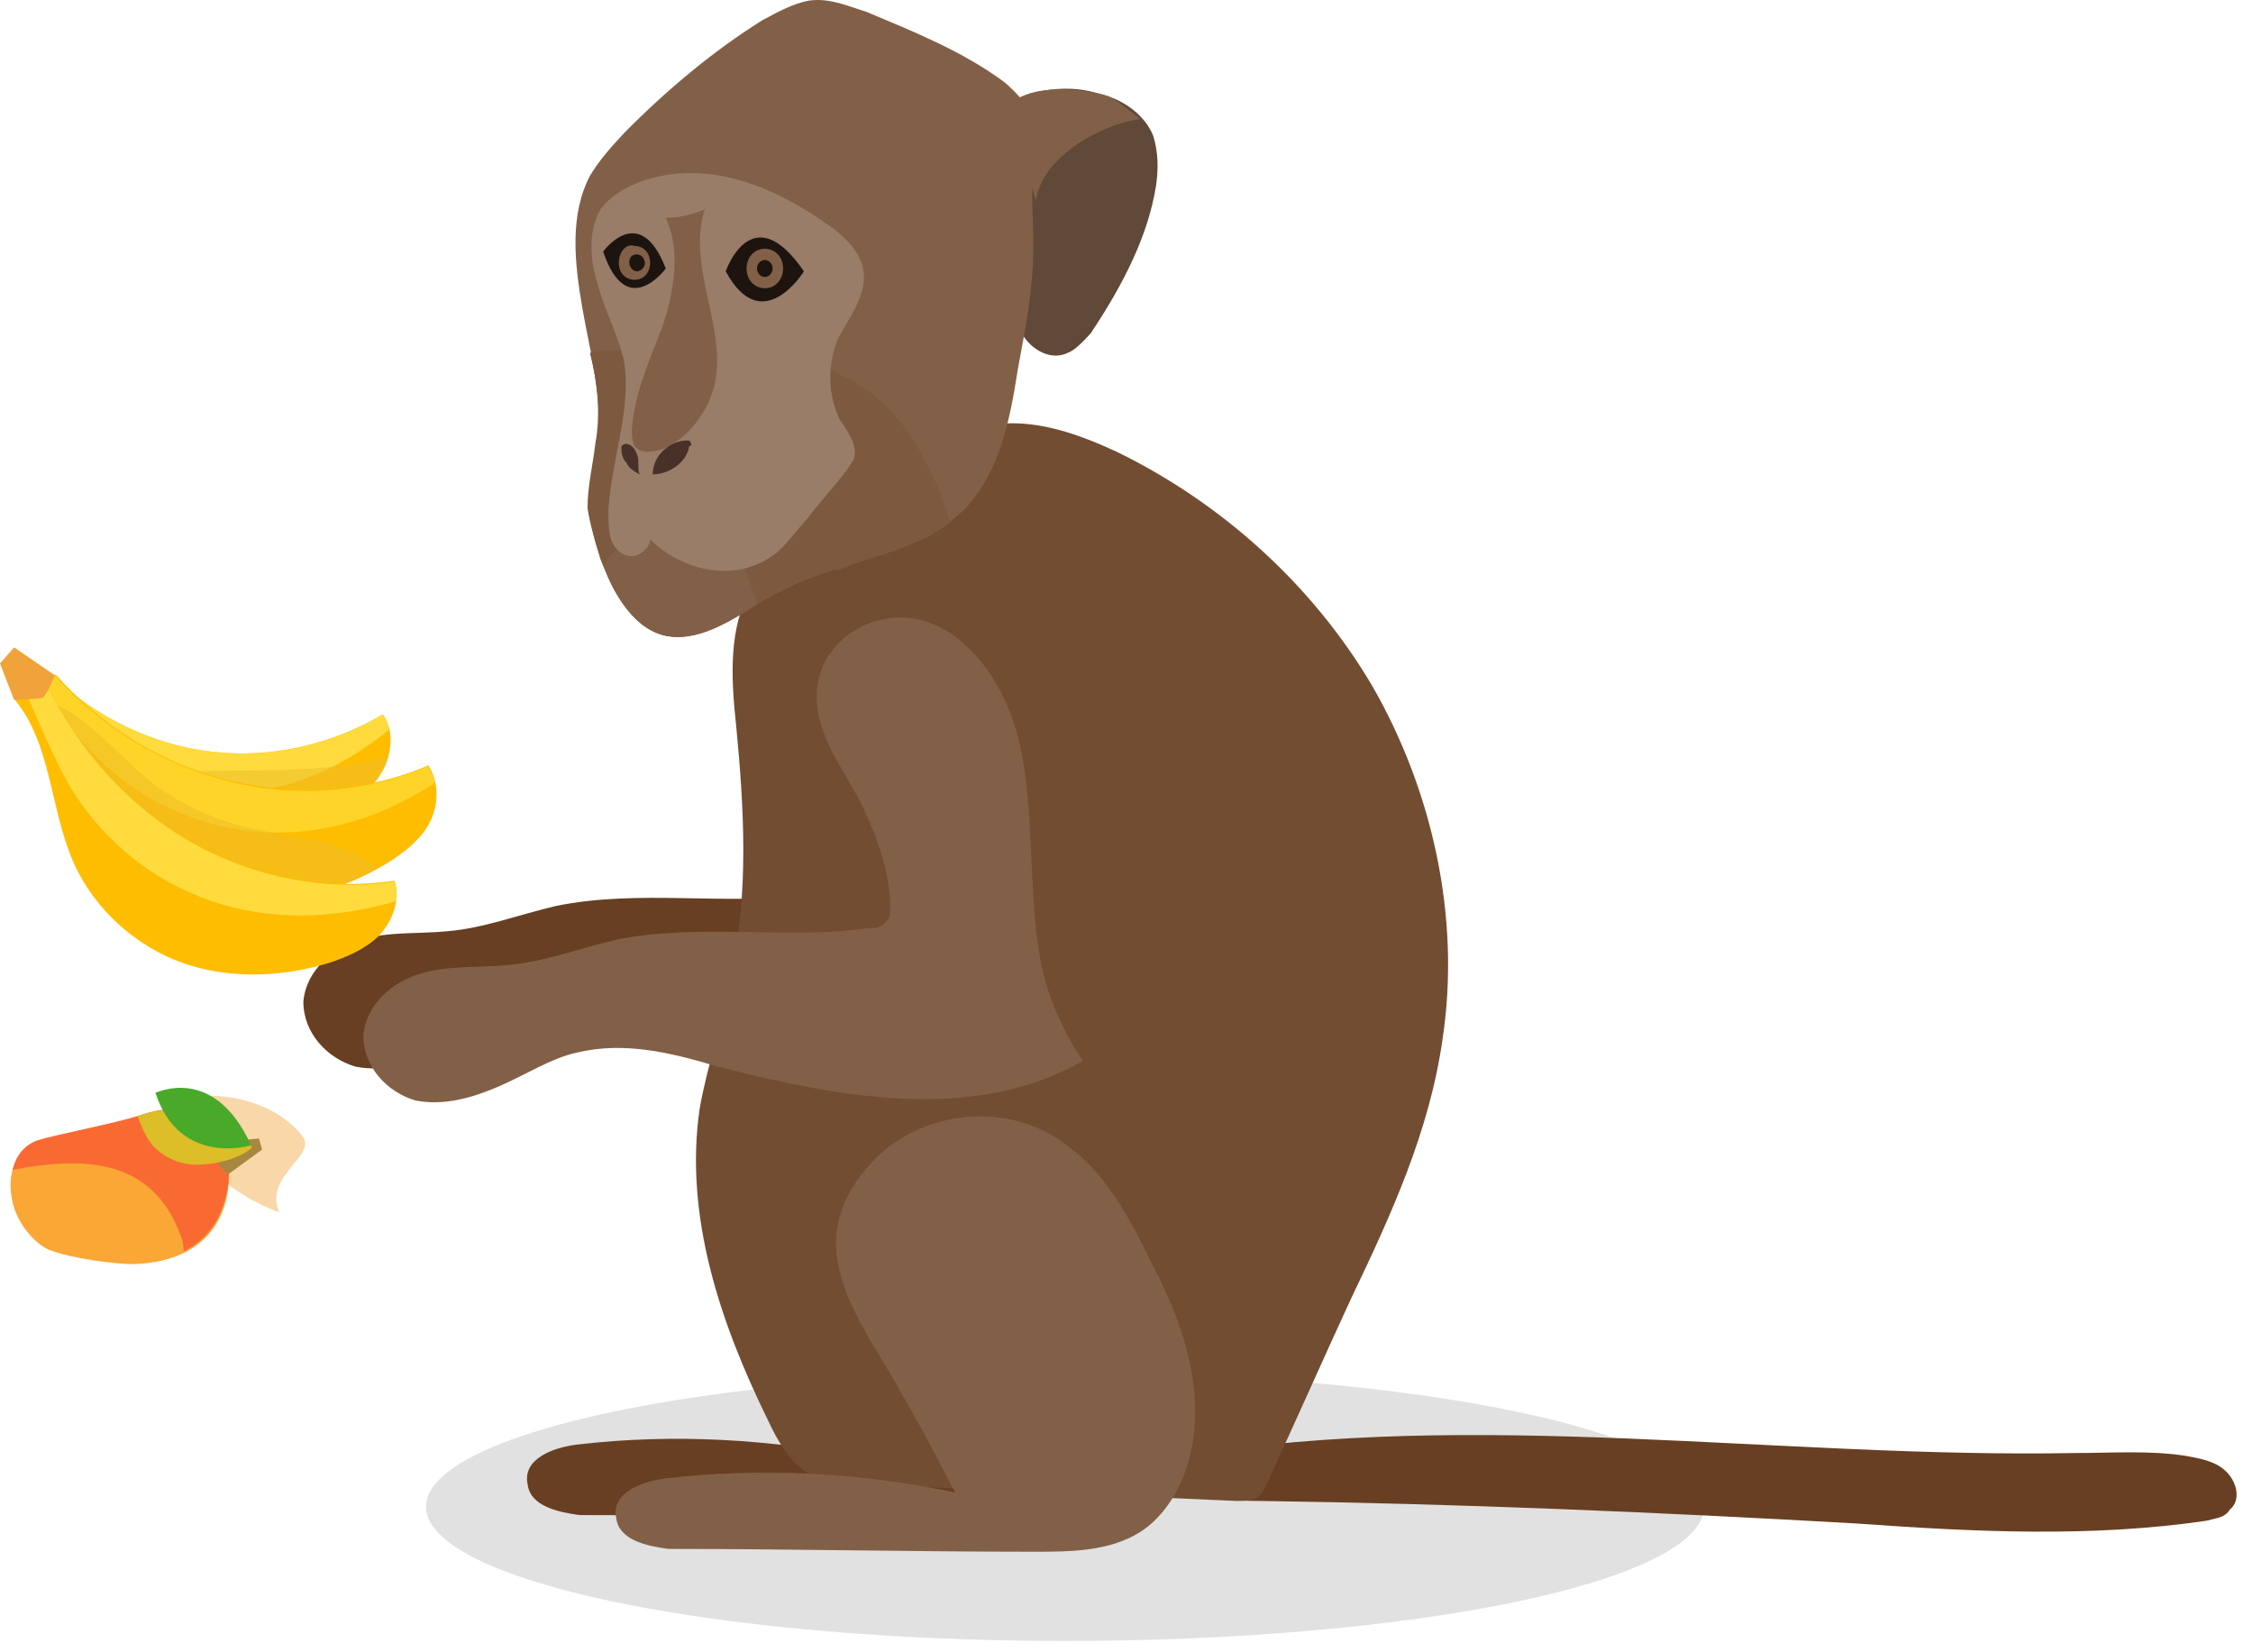 <svg width="105" height="77" viewBox="0 0 105 77" fill="none" xmlns="http://www.w3.org/2000/svg">
<ellipse cx="49.636" cy="70.214" rx="29.782" ry="6.257" fill="black" fill-opacity="0.12"/>
<path d="M25.924 42.216C24.223 42.61 22.522 43.267 20.821 43.399C19.484 43.53 18.148 43.399 16.811 43.793C15.475 44.187 14.26 45.239 14.138 46.684C14.138 48.13 15.232 49.313 16.568 49.707C17.905 49.97 19.241 49.576 20.456 49.05C21.671 48.525 22.886 47.736 24.101 47.473C26.288 46.947 28.475 47.473 30.662 48.13C36.373 49.576 42.569 50.759 47.672 47.867C46.943 46.816 46.336 45.502 45.971 44.319C45.364 42.216 45.364 39.981 45.242 37.747C45.121 35.513 44.999 33.279 44.149 31.307C43.298 29.335 41.719 27.495 39.653 27.233C37.588 26.97 35.401 28.416 35.279 30.65C35.158 32.49 36.373 34.067 37.223 35.644C37.952 37.09 38.56 38.667 38.681 40.244C38.681 40.639 38.803 41.164 38.438 41.427C38.195 41.69 37.952 41.69 37.588 41.69C33.821 42.216 29.812 41.427 25.924 42.216Z" fill="#683F22"/>
<path d="M40.383 67.976C36.008 67.056 31.392 66.793 26.896 67.319C25.802 67.45 24.345 67.976 24.587 69.159C24.709 70.21 26.046 70.473 27.017 70.605C32.728 70.605 38.317 70.736 44.028 70.736C45.728 70.736 47.551 70.736 49.009 69.816C50.831 68.633 51.682 66.136 51.56 63.77C51.439 61.405 50.589 59.302 49.495 57.199C48.523 55.227 47.429 53.124 45.607 51.81C42.934 49.707 38.803 50.102 36.495 52.599C35.766 53.387 35.158 54.307 34.915 55.49C34.55 57.462 35.523 59.302 36.495 61.01C37.831 63.376 39.046 65.742 40.383 67.976Z" fill="#683F22"/>
<path d="M102.834 70.868C97.487 71.656 92.02 71.393 86.552 70.999C77.319 70.473 68.085 70.079 58.851 69.948C58 69.948 57.15 69.948 56.421 69.553C55.692 69.29 55.084 68.502 55.206 67.845C68.814 65.61 82.907 67.976 96.758 67.713C98.46 67.713 100.161 67.582 101.862 67.845C102.591 67.976 103.32 68.108 103.806 68.633C104.292 69.159 104.413 69.948 103.927 70.342C103.684 70.736 103.32 70.736 102.834 70.868Z" fill="#683F22"/>
<path d="M34.307 33.804C34.065 31.57 33.943 29.204 35.036 27.364C35.401 26.838 35.766 26.444 36.252 25.918C38.074 24.078 40.139 22.501 42.448 21.186C43.785 20.398 45.242 19.872 46.7 19.741C48.523 19.609 50.346 20.266 52.047 21.055C56.907 23.421 61.159 27.232 63.953 31.964C66.748 36.827 68.085 42.741 67.234 48.393C66.626 52.73 64.804 56.673 62.981 60.484C61.645 63.376 60.43 66.136 59.093 69.027C58.972 69.29 58.85 69.553 58.729 69.685C58.486 69.947 58 69.947 57.636 69.947C51.682 69.685 45.85 69.422 39.897 69.159C39.167 69.159 38.438 69.159 37.831 68.765C36.859 68.239 36.252 67.187 35.766 66.136C33.578 61.667 31.878 56.673 32.606 51.678C32.971 49.576 33.7 47.604 34.065 45.501C34.915 41.558 34.672 37.615 34.307 33.804Z" fill="#734D32"/>
<path d="M28.718 43.793C27.017 44.187 25.317 44.844 23.616 44.976C22.279 45.107 20.942 44.976 19.606 45.37C18.27 45.764 17.055 46.816 16.933 48.262C16.933 49.707 18.026 50.89 19.363 51.285C20.7 51.547 22.036 51.153 23.251 50.627C24.466 50.102 25.681 49.313 26.896 49.05C29.083 48.525 31.27 49.05 33.457 49.708C39.167 51.153 45.364 52.336 50.467 49.445C49.738 48.393 49.13 47.079 48.766 45.896C48.158 43.793 48.158 41.559 48.037 39.324C47.916 37.09 47.794 34.856 46.944 32.884C46.093 30.913 44.514 29.073 42.448 28.81C40.383 28.547 38.196 29.993 38.074 32.227C37.953 34.067 39.167 35.644 40.018 37.221C40.747 38.667 41.355 40.244 41.476 41.822C41.476 42.216 41.597 42.742 41.233 43.005C40.99 43.267 40.747 43.267 40.383 43.267C36.616 43.793 32.606 43.005 28.718 43.793Z" fill="#826048"/>
<path d="M44.514 69.553C40.139 68.633 35.523 68.37 31.027 68.896C29.933 69.027 28.476 69.553 28.718 70.736C28.84 71.787 30.177 72.05 31.148 72.182C36.859 72.182 42.448 72.313 48.158 72.313C49.859 72.313 51.682 72.313 53.14 71.393C54.962 70.21 55.813 67.713 55.691 65.347C55.57 62.981 54.719 60.879 53.626 58.776C52.654 56.804 51.56 54.701 49.738 53.387C47.065 51.284 42.934 51.678 40.626 54.176C39.897 54.964 39.289 55.884 39.046 57.067C38.681 59.039 39.654 60.879 40.626 62.587C42.084 64.953 43.298 67.187 44.514 69.553Z" fill="#826048"/>
<path d="M49.738 16.455C48.888 16.849 47.916 16.192 47.551 15.404C47.187 14.746 47.065 13.958 46.336 13.432C45.971 13.169 45.364 12.906 45.486 12.512C45.486 12.118 46.093 11.855 46.579 11.592C47.794 10.803 48.158 9.489 47.429 8.569C46.944 7.912 45.971 7.649 45.607 6.861C45.242 6.072 46.215 5.021 47.308 4.626C48.523 4.1 49.981 3.969 51.196 4.363C52.411 4.626 53.383 5.415 53.748 6.335C53.99 7.123 53.99 7.912 53.869 8.701C53.505 10.935 52.411 13.169 50.831 15.535C50.467 15.929 50.102 16.324 49.738 16.455Z" fill="#604939"/>
<path d="M27.99 26.05C28.597 27.627 29.448 29.204 30.906 29.598C32.485 29.992 34.065 28.941 35.523 28.021C36.859 27.232 38.196 26.707 39.654 26.312C41.598 25.655 43.542 25.13 45 23.684C46.579 21.975 47.065 19.609 47.43 17.244C47.794 15.272 48.159 13.432 48.159 11.461C48.159 10.278 48.037 8.963 48.159 7.781C48.28 7.123 48.402 6.466 48.28 5.809C48.037 5.021 47.43 4.363 46.822 3.838C44.878 2.392 42.57 1.472 40.383 0.552C39.532 0.289 38.682 -0.105 37.71 0.026C36.981 0.158 36.252 0.552 35.523 0.946C33.214 2.392 31.027 4.232 29.083 6.203C28.476 6.861 27.99 7.386 27.504 8.175C26.532 10.015 26.775 12.249 27.139 14.352C27.504 16.455 28.111 18.558 27.868 20.529C27.747 21.581 27.382 22.501 27.504 23.552C27.504 24.604 27.747 25.261 27.99 26.05Z" fill="#826048"/>
<path d="M27.503 16.455C27.868 16.324 28.354 16.324 28.84 16.324C31.27 16.192 33.822 16.192 36.13 16.587C38.803 16.981 40.99 18.032 42.569 20.53C43.298 21.712 43.906 23.027 44.27 24.341C42.934 25.392 41.233 25.787 39.654 26.313C38.196 26.707 36.859 27.233 35.523 28.021C34.065 28.81 32.485 29.993 30.905 29.598C29.448 29.204 28.597 27.627 27.989 26.05C27.747 25.261 27.503 24.473 27.382 23.684C27.382 22.633 27.625 21.712 27.747 20.661C27.989 19.347 27.868 17.901 27.503 16.455Z" fill="#7D5940"/>
<path d="M38.925 26.575C38.196 25.655 37.345 24.998 36.252 24.473C33.457 22.895 30.419 23.421 27.503 24.21C27.503 24.078 27.503 23.947 27.503 23.815C27.503 22.764 27.747 21.844 27.868 20.793C27.989 19.347 27.868 17.901 27.503 16.455C27.868 16.324 28.354 16.324 28.84 16.324C31.27 16.192 33.822 16.192 36.13 16.587C38.803 16.981 40.99 18.032 42.569 20.53C43.298 21.712 43.906 23.027 44.27 24.341C42.934 25.392 41.233 25.787 39.654 26.313C39.41 26.444 39.167 26.575 38.925 26.575Z" fill="#7D5940"/>
<path d="M29.204 24.998C30.905 24.604 32.728 24.472 34.307 24.867C34.429 25.918 34.915 26.97 35.279 28.152C33.943 28.941 32.485 29.992 30.905 29.598C29.569 29.204 28.597 27.758 28.111 26.312C28.475 25.918 28.84 25.392 29.204 24.998Z" fill="#826048"/>
<path d="M29.083 16.85C29.448 19.084 28.476 21.45 28.354 23.816C28.354 24.21 28.354 24.735 28.476 25.13C28.597 25.524 28.962 25.918 29.448 25.918C29.812 25.918 30.298 25.524 30.298 25.13C31.756 26.576 34.065 27.101 35.766 26.05C36.495 25.655 36.98 24.867 37.588 24.21C38.196 23.421 38.803 22.764 39.41 21.975C39.532 21.844 39.654 21.581 39.775 21.45C40.018 20.793 39.532 20.135 39.167 19.61C38.56 18.427 38.56 16.981 39.046 15.798C39.532 14.878 40.261 13.958 40.261 12.907C40.261 11.855 39.41 11.067 38.681 10.541C36.13 8.701 32.971 7.387 29.933 8.438C29.204 8.701 28.476 9.095 27.989 9.752C27.382 10.804 27.503 12.118 27.868 13.301C28.233 14.615 28.84 15.667 29.083 16.85Z" fill="#997D69"/>
<path d="M30.905 20.924C30.419 21.055 29.933 21.187 29.569 20.792C29.448 20.53 29.448 20.267 29.448 20.004C29.569 18.295 30.298 16.718 30.905 15.141C31.392 13.564 31.756 11.724 31.027 10.146C31.634 10.146 32.242 10.015 32.849 9.752C31.999 12.381 33.822 15.141 33.336 17.77C33.093 19.084 32.12 20.398 30.905 20.924Z" fill="#826048"/>
<path d="M32.121 20.792C31.999 21.581 31.149 22.107 30.42 22.107C30.42 21.187 31.27 20.529 31.999 20.529H32.121C32.242 20.661 32.242 20.792 32.121 20.792Z" fill="#473129"/>
<path d="M28.961 20.792C29.204 20.529 29.569 20.792 29.69 21.186C29.812 21.449 29.691 21.843 29.812 22.106C29.569 21.975 29.326 21.843 29.204 21.581C28.962 21.318 28.961 21.055 28.961 20.792Z" fill="#473129"/>
<path d="M33.822 12.644C33.822 12.644 35.036 9.095 37.467 12.644C37.467 12.644 35.523 15.798 33.822 12.644Z" fill="#1D140F"/>
<path d="M28.111 11.724C28.111 11.724 29.812 9.358 31.027 12.512C31.027 12.512 29.205 15.01 28.111 11.724Z" fill="#1D140F"/>
<path d="M34.794 12.512C34.794 13.038 35.158 13.432 35.644 13.432C36.13 13.432 36.495 13.038 36.495 12.512C36.495 11.986 36.13 11.592 35.644 11.592C35.158 11.592 34.794 11.986 34.794 12.512Z" fill="#826048"/>
<path d="M28.84 12.249C28.84 12.775 29.204 13.038 29.569 13.038C30.055 13.038 30.298 12.643 30.298 12.249C30.298 11.723 29.933 11.46 29.569 11.46C29.204 11.329 28.84 11.723 28.84 12.249Z" fill="#826048"/>
<path d="M35.644 12.907C35.443 12.907 35.279 12.73 35.279 12.512C35.279 12.295 35.443 12.118 35.644 12.118C35.845 12.118 36.008 12.295 36.008 12.512C36.008 12.73 35.845 12.907 35.644 12.907Z" fill="#1D140F"/>
<path d="M29.326 12.249C29.326 12.381 29.447 12.644 29.69 12.644C29.812 12.644 30.055 12.512 30.055 12.249C30.055 12.118 29.933 11.855 29.69 11.855C29.447 11.855 29.326 11.986 29.326 12.249Z" fill="#1D140F"/>
<path d="M47.429 4.626C48.28 3.969 50.589 4.1 51.682 4.495C52.168 4.758 52.654 5.152 53.14 5.546C51.196 5.809 48.523 7.386 48.28 9.358C48.28 9.358 47.916 8.043 47.672 7.518C47.187 6.466 46.579 5.152 47.429 4.626Z" fill="#826048"/>
<path d="M16.524 37.365C17.109 36.89 17.694 36.297 17.987 35.585C18.279 34.873 18.316 33.924 17.841 33.292C15.428 34.715 12.613 35.348 9.871 35.032C7.129 34.715 4.497 33.45 2.413 31.473C2.084 31.828 1.791 32.224 1.462 32.58C3.363 33.608 4.204 36.02 5.74 37.602C7.165 39.066 9.176 39.738 11.114 39.619C13.051 39.501 14.953 38.67 16.524 37.365Z" fill="#FFBD00"/>
<path d="M4.46 34.715C3.51 33.925 1.828 32.145 1.828 32.145C2.011 31.908 2.23 31.71 2.413 31.473C4.497 33.45 7.129 34.715 9.871 35.032C12.613 35.348 15.428 34.755 17.841 33.292C17.987 33.489 18.097 33.727 18.133 34.004C12.869 38.314 7.531 37.286 4.46 34.715Z" fill="#FFDB3D"/>
<path opacity="0.55" d="M6.654 35.862C8.335 36.02 10.054 35.902 11.772 35.902C13.527 35.902 15.537 35.822 17.292 35.467C17.585 35.427 17.841 35.348 18.097 35.269C18.06 35.387 18.023 35.506 17.987 35.625C17.695 36.337 17.11 36.93 16.525 37.404C14.953 38.67 13.088 39.54 11.15 39.658C9.213 39.777 7.165 39.105 5.776 37.642C5.082 36.93 4.57 36.099 3.985 35.269C4.862 35.506 5.74 35.783 6.654 35.862Z" fill="#EDBE28"/>
<path d="M18.316 40.054C19.011 39.58 19.705 39.026 20.071 38.235C20.436 37.484 20.473 36.456 19.961 35.665C17.146 36.891 13.856 37.128 10.712 36.376C7.604 35.625 4.716 33.845 2.596 31.433C2.193 31.789 1.791 32.105 1.389 32.461C3.4 33.845 4.095 36.614 5.703 38.631C7.202 40.529 9.542 41.636 11.882 41.794C14.148 42.032 16.415 41.28 18.316 40.054Z" fill="#FFBD00"/>
<path d="M4.497 35.269C3.51 34.281 1.828 32.105 1.828 32.105C2.084 31.908 2.303 31.67 2.559 31.473C4.68 33.885 7.568 35.625 10.675 36.416C13.819 37.207 17.11 36.93 19.925 35.704C20.107 35.941 20.217 36.218 20.254 36.495C13.929 40.608 7.75 38.591 4.497 35.269Z" fill="#FFD428"/>
<path opacity="0.55" d="M3.144 33.094C4.935 34.201 6.142 35.981 7.97 37.088C10.236 38.472 11.991 38.67 14.148 39.066C14.221 39.066 14.331 39.105 14.404 39.105C15.428 39.263 16.415 39.619 17.292 40.213C17.402 40.292 17.512 40.371 17.621 40.45C15.903 41.438 13.892 41.992 11.845 41.834C9.505 41.676 7.202 40.569 5.667 38.67C4.095 36.732 3.437 34.083 1.572 32.659C2.12 32.699 2.742 32.857 3.144 33.094Z" fill="#EDBE28"/>
<path d="M15.318 44.879C16.159 44.602 17 44.246 17.658 43.613C18.279 42.941 18.681 41.953 18.389 41.043C15.172 41.517 11.808 40.845 8.92 39.224C6.032 37.602 3.656 34.992 2.157 31.828C1.682 32.105 1.17 32.343 0.695 32.619C2.376 34.636 2.34 37.681 3.4 40.133C4.387 42.388 6.325 44.088 8.518 44.879C10.675 45.63 13.088 45.551 15.318 44.879Z" fill="#FFBD00"/>
<path d="M3.108 36.377C2.377 35.071 1.243 32.343 1.243 32.343C1.536 32.184 1.865 32.026 2.157 31.868C3.656 34.992 6.033 37.602 8.921 39.263C11.809 40.885 15.172 41.557 18.39 41.083C18.463 41.359 18.499 41.676 18.463 41.992C10.895 44.207 5.448 40.569 3.108 36.377Z" fill="#FFDB3D"/>
<path d="M2.559 31.473C2.559 31.473 2.157 32.501 1.938 32.54C1.609 32.58 1.17 32.58 0.658 32.62L-0 30.919L0.658 30.168L2.559 31.473Z" fill="#F0A33B"/>
<path opacity="0.44" d="M9.619 51.08C10.716 51.001 12.91 51.396 14.116 52.978C14.774 53.848 12.252 54.837 13.019 56.498C10.826 55.707 8.888 54.006 7.901 51.752C7.828 51.594 7.792 51.436 7.718 51.277C8.34 51.238 8.998 51.119 9.619 51.08Z" fill="#F0A33B"/>
<path d="M6.146 58.91C8.157 58.871 10.058 58.08 10.57 55.786C10.789 54.758 10.68 53.611 10.095 52.741C9.254 51.475 7.718 51.594 6.475 52.029C5.525 52.346 2.344 52.978 1.759 53.176C0.553 53.611 0.26 55.035 0.662 56.3C0.955 57.17 1.613 57.922 2.271 58.238C3.368 58.673 5.488 58.91 6.146 58.91Z" fill="#FAA736"/>
<path d="M10.095 52.701C9.254 51.436 7.718 51.554 6.475 51.989C5.525 52.306 2.344 52.939 1.759 53.136C1.101 53.374 0.736 53.888 0.589 54.52C3.66 53.927 7.06 53.848 8.413 57.566C8.523 57.803 8.559 58.08 8.559 58.317C9.51 57.842 10.241 57.012 10.533 55.707C10.789 54.718 10.68 53.571 10.095 52.701Z" fill="#F96A33"/>
<path d="M12.069 53.057L10.351 53.216C10.351 53.216 9.583 53.967 10.643 54.718L12.215 53.572C12.142 53.334 12.142 53.295 12.069 53.057Z" fill="#AA8740"/>
<path d="M6.475 51.989C7.718 51.594 9.217 51.435 10.095 52.701C10.204 52.859 10.277 53.017 10.351 53.215L11.557 53.096C11.594 53.215 11.667 53.334 11.74 53.452C11.776 53.492 11.009 54.204 9.217 54.283C8.523 54.283 7.828 54.046 7.316 53.571C7.207 53.492 7.097 53.373 7.024 53.255C6.768 52.938 6.585 52.464 6.402 51.989C6.439 51.989 6.475 51.989 6.475 51.989Z" fill="#DBBE28"/>
<path d="M11.703 53.373C11.703 53.373 8.376 54.401 7.243 50.921C7.243 50.961 9.948 49.537 11.703 53.373Z" fill="#49A929"/>
</svg>
